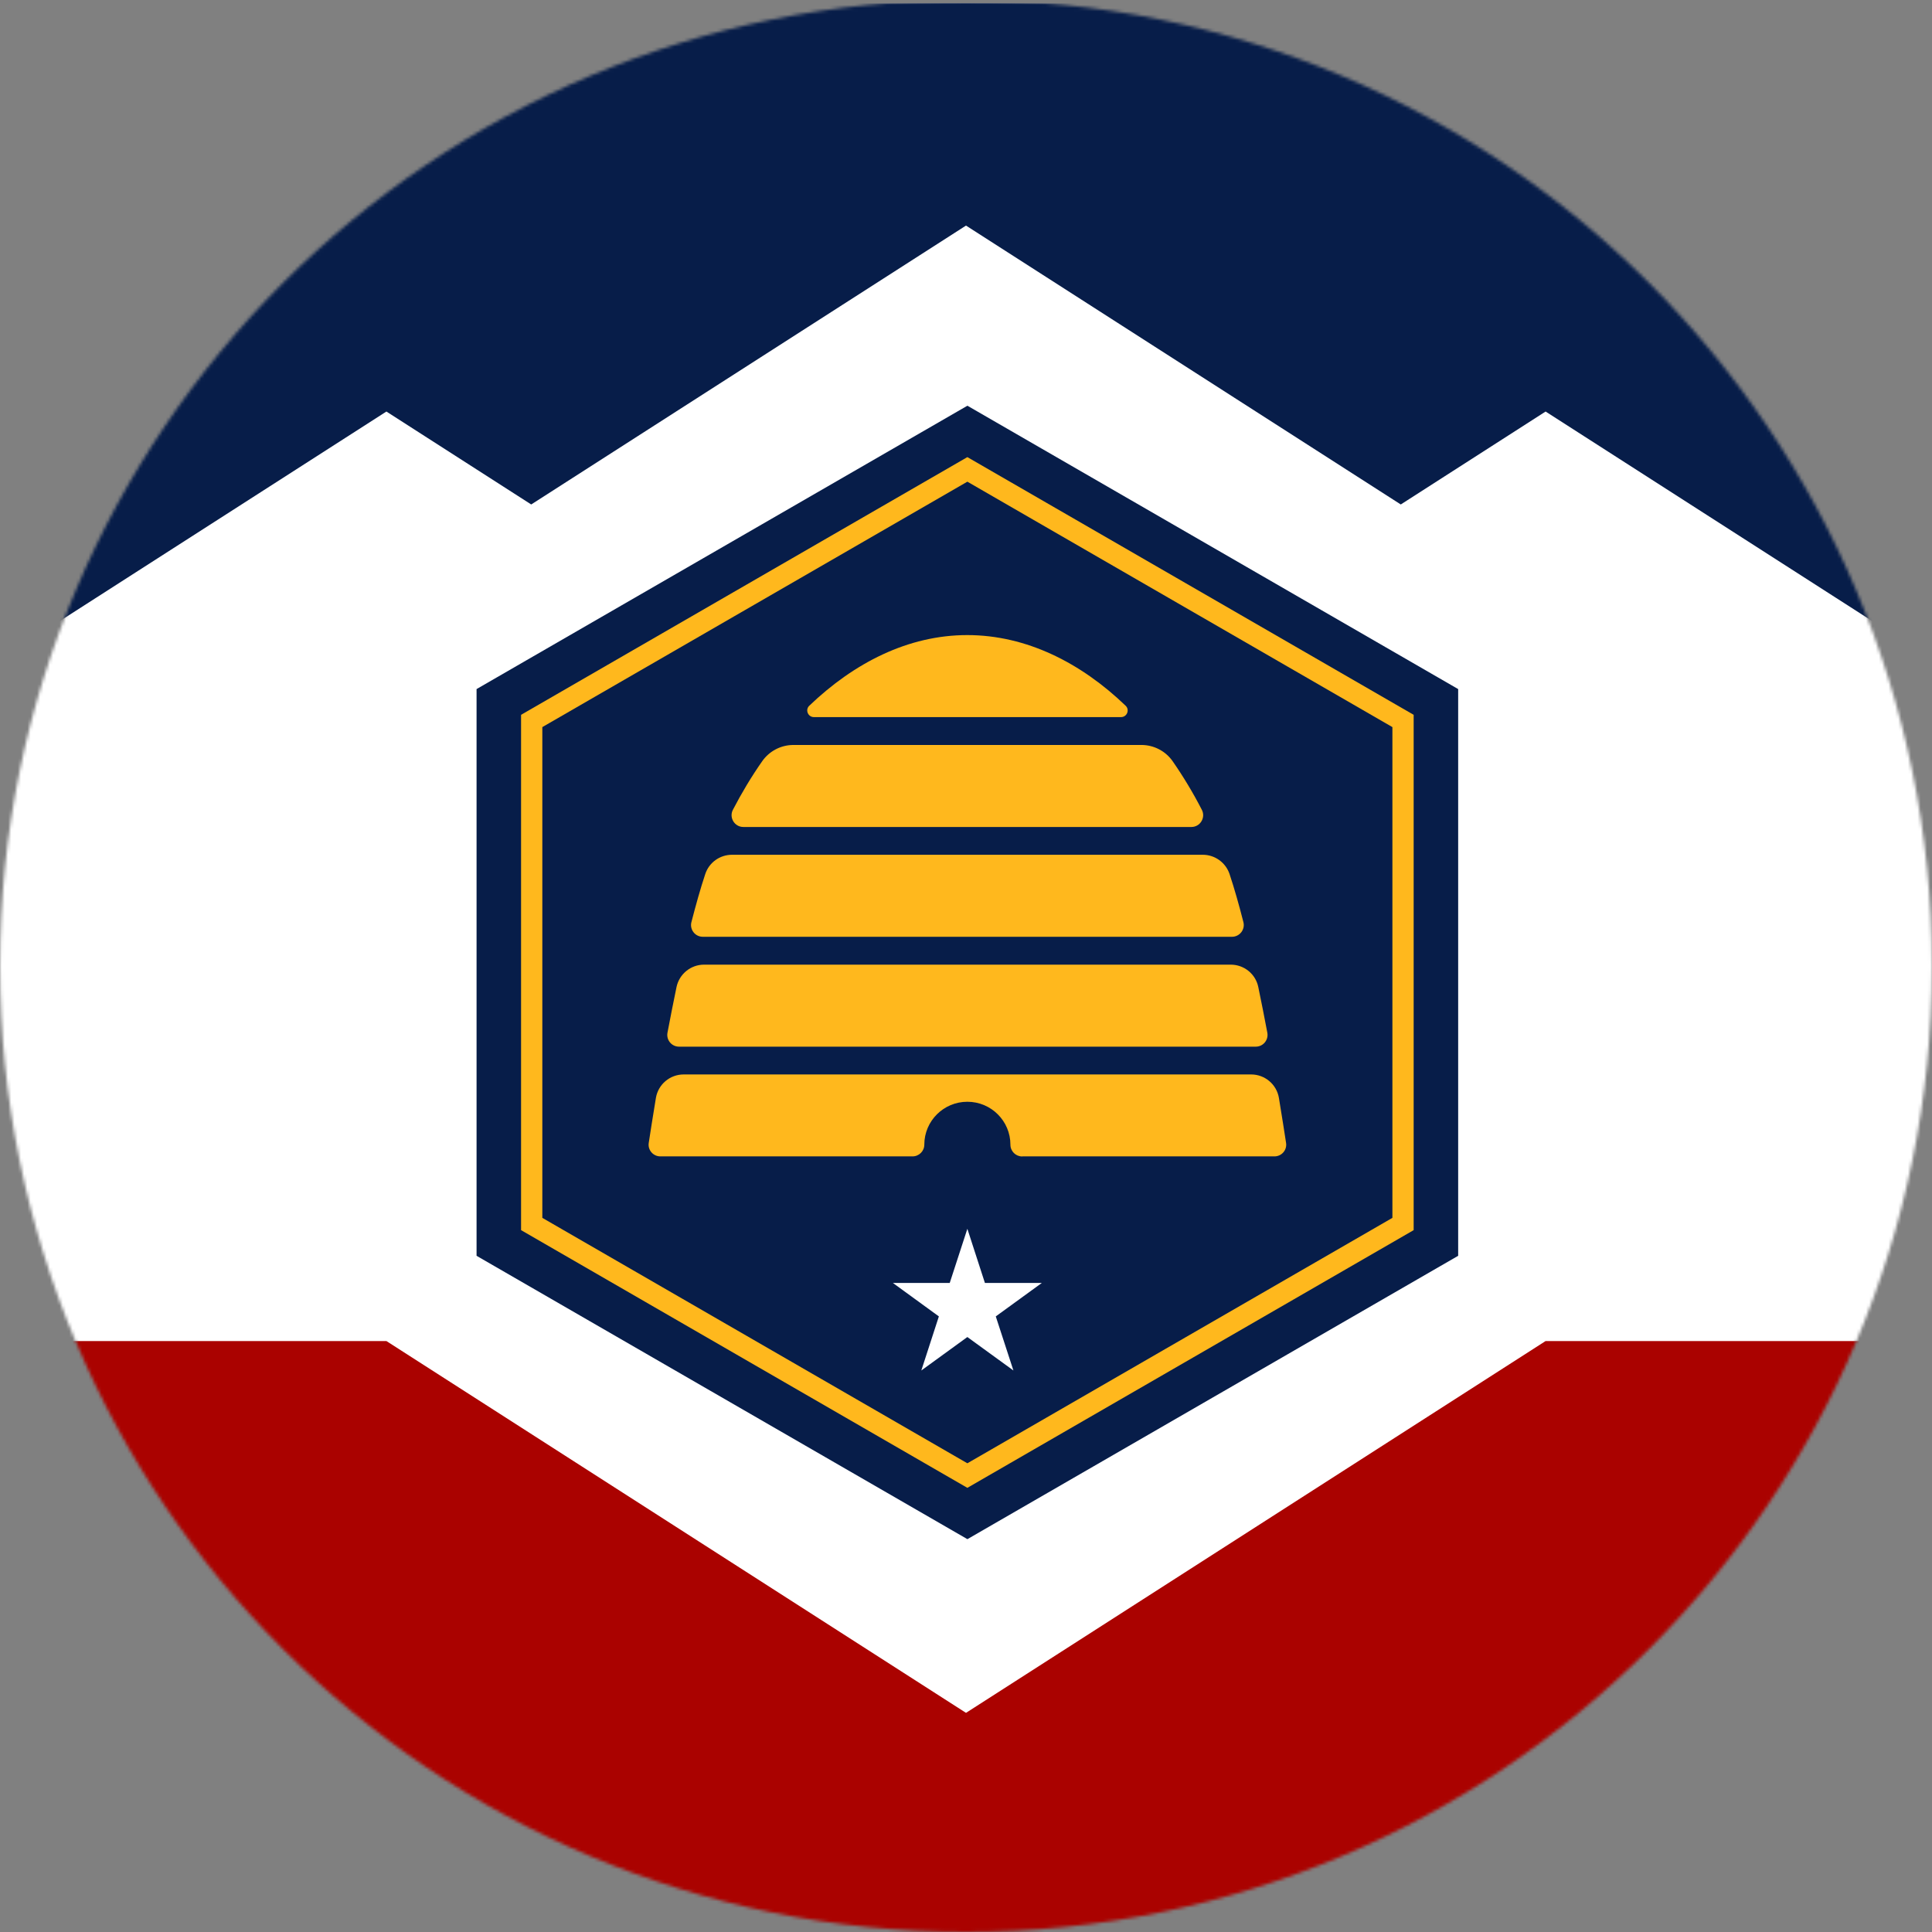 <svg width="600" height="600" viewBox="0 0 600 600" fill="none" xmlns="http://www.w3.org/2000/svg">
<rect x="0" y="0" width="600" height="600" fill="#808080" stroke="none"/>
<mask id="mask0_1_8257" style="mask-type:alpha" maskUnits="userSpaceOnUse" x="0" y="0" width="600" height="600">
<path fill-rule="evenodd" clip-rule="evenodd" d="M0 300C0 134.315 134.315 0 300 0V0C465.685 0 600 134.315 600 300V300C600 465.685 465.685 600 300 600V600C134.315 600 0 465.685 0 300V300Z" fill="#003776"/>
</mask>
<g mask="url(#mask0_1_8257)">
<path d="M-150 1H750V601H-150V1Z" fill="white"/>
<path d="M750 1V243.278L660 185.528L615 214.417L480 127.806L435.025 156.667L300 70.056L164.975 156.667L120 127.806L-15 214.417L-60 185.528L-150 243.278V1L750 1Z" fill="#071D49"/>
<path d="M750 416.472V601H-150V416.472H120L300 531.944L480 416.472H750Z" fill="#AA0200"/>
<path d="M452.847 390V214L300.436 126L148 214V390L300.436 478L452.847 390Z" fill="#071D49"/>
<path d="M300.424 141.962L161.824 221.993V382.031L300.424 462.062L439.024 382.031V221.993L300.424 141.962ZM432.424 378.218L300.424 454.436L168.424 378.218V225.807L300.424 149.589L432.424 225.807V378.218Z" fill="#FFB81D"/>
<path d="M348.165 222.702H252.758C250.925 222.702 249.996 220.453 251.316 219.182C265.2 205.884 282.018 197.231 300.4 197.231C318.783 197.231 335.771 205.884 349.583 219.182C350.903 220.453 349.998 222.702 348.14 222.702H348.165Z" fill="#FFB81D"/>
<path d="M369.994 256.827H230.856C228.119 256.827 226.359 253.918 227.605 251.498C230.319 246.267 233.35 241.207 236.699 236.415C238.923 233.238 242.541 231.355 246.427 231.355H354.472C358.359 231.355 362.001 233.262 364.201 236.44C367.525 241.231 370.556 246.267 373.245 251.498C374.492 253.918 372.732 256.827 369.994 256.827Z" fill="#FFB81D"/>
<path d="M382.582 290.927H218.267C215.871 290.927 214.136 288.678 214.722 286.38C216.116 281.002 217.533 275.918 219.024 271.444C220.198 267.876 223.547 265.456 227.336 265.456H373.538C377.302 265.456 380.651 267.876 381.849 271.444C383.34 275.918 384.782 281.002 386.151 286.38C386.738 288.678 384.978 290.927 382.607 290.927H382.582Z" fill="#FFB81D"/>
<path d="M389.989 325.051H210.884C208.586 325.051 206.875 322.973 207.291 320.725C208.171 316.105 209.1 311.313 210.102 306.522C210.958 302.489 214.527 299.58 218.658 299.58H382.215C386.371 299.58 389.94 302.489 390.771 306.522C391.773 311.313 392.702 316.08 393.582 320.725C393.998 322.973 392.287 325.051 389.989 325.051Z" fill="#FFB81D"/>
<path d="M317.462 359.151C315.433 359.151 313.796 357.513 313.796 355.509C313.796 351.818 312.304 348.493 309.884 346.073C307.464 343.653 304.116 342.162 300.424 342.162C293.042 342.162 287.053 348.127 287.053 355.484C287.053 357.489 285.416 359.127 283.387 359.127H205.091C202.842 359.127 201.131 357.147 201.473 354.947C201.962 351.744 202.72 346.88 203.698 340.964C204.407 336.76 208.049 333.68 212.327 333.68H388.547C392.824 333.68 396.467 336.76 397.176 340.964C398.153 346.88 398.911 351.744 399.4 354.947C399.742 357.147 398.031 359.127 395.782 359.127H317.487L317.462 359.151Z" fill="#FFB81D"/>
<path d="M300.423 381.615L305.874 398.433H323.548L309.248 408.822L314.723 425.615L300.423 415.227L286.123 425.615L291.574 408.822L277.299 398.433H294.948L300.423 381.615Z" fill="white"/>
</g>
</svg>
